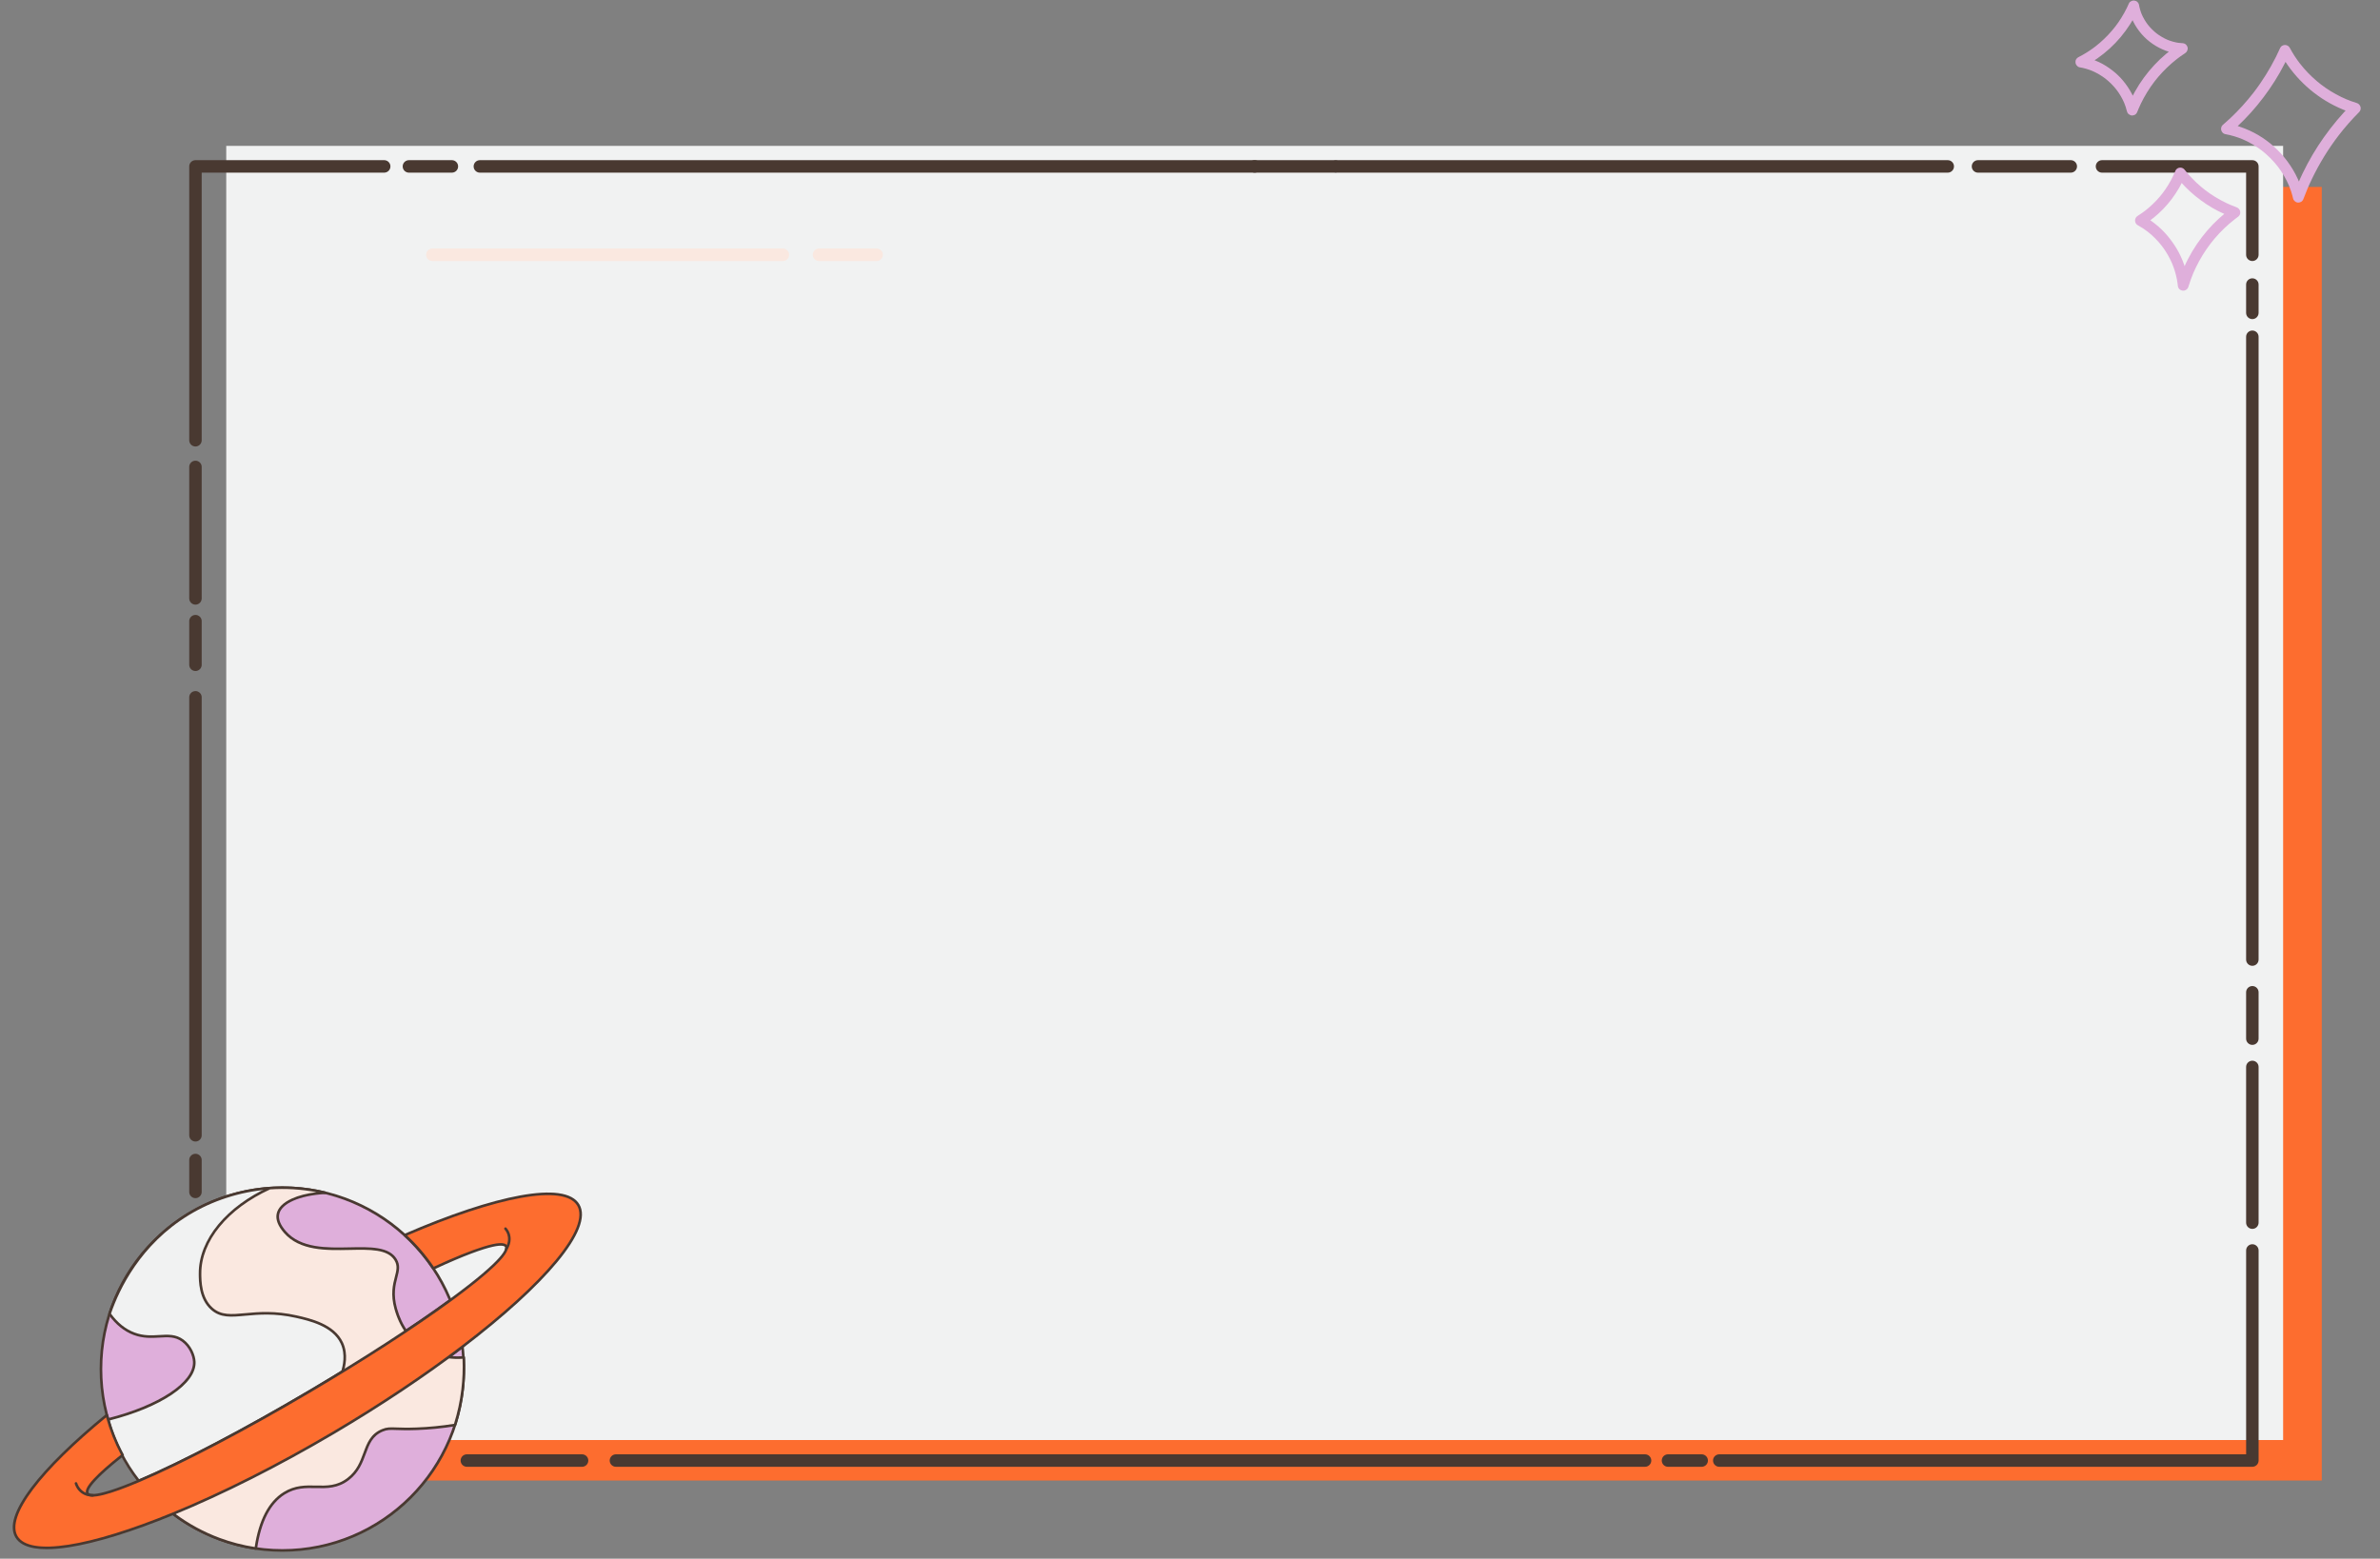 <svg version="1.0" preserveAspectRatio="xMidYMid meet" viewBox="74.907 0 879.295 576" zoomAndPan="magnify" xmlns:xlink="http://www.w3.org/1999/xlink" xmlns="http://www.w3.org/2000/svg" style="max-height: 500px" width="879.295" height="576"><rect x="74.907" y="0" width="879.295" height="576" fill="#808080" stroke="none"/><defs><clipPath id="e78b1c7bc8"><path clip-rule="nonzero" d="M 172 69 L 932.691 69 L 932.691 547.109 L 172 547.109 Z M 172 69"/></clipPath><clipPath id="5718e295ee"><path clip-rule="nonzero" d="M 158 53.852 L 919 53.852 L 919 533 L 158 533 Z M 158 53.852"/></clipPath><clipPath id="c657851c18"><path clip-rule="nonzero" d="M 144.824 59 L 220 59 L 220 165 L 144.824 165 Z M 144.824 59"/></clipPath><clipPath id="2a6803e625"><path clip-rule="nonzero" d="M 144.824 170 L 150 170 L 150 224 L 144.824 224 Z M 144.824 170"/></clipPath><clipPath id="d66225ede2"><path clip-rule="nonzero" d="M 144.824 227 L 150 227 L 150 248 L 144.824 248 Z M 144.824 227"/></clipPath><clipPath id="b4bdebf995"><path clip-rule="nonzero" d="M 144.824 255 L 150 255 L 150 422 L 144.824 422 Z M 144.824 255"/></clipPath><clipPath id="a3b36319ba"><path clip-rule="nonzero" d="M 144.824 426 L 150 426 L 150 443 L 144.824 443 Z M 144.824 426"/></clipPath><clipPath id="9bd222b257"><path clip-rule="nonzero" d="M 144.824 447 L 237 447 L 237 543 L 144.824 543 Z M 144.824 447"/></clipPath><clipPath id="f53fe84f3b"><path clip-rule="nonzero" d="M 841.648 0.141 L 884 0.141 L 884 43 L 841.648 43 Z M 841.648 0.141"/></clipPath><clipPath id="768fbd9a29"><path clip-rule="nonzero" d="M 895 16 L 947.348 16 L 947.348 75 L 895 75 Z M 895 16"/></clipPath><clipPath id="9a8b08f30a"><path clip-rule="nonzero" d="M 863 61 L 903 61 L 903 107.34 L 863 107.34 Z M 863 61"/></clipPath></defs><g clip-path="url(#e78b1c7bc8)"><path fill-rule="nonzero" fill-opacity="1" d="M 172.957 69.078 L 932.879 69.078 L 932.879 547.316 L 172.957 547.316 Z M 172.957 69.078" fill="#fd6d2f"/></g><g clip-path="url(#5718e295ee)"><path fill-rule="nonzero" fill-opacity="1" d="M 158.492 53.914 L 918.41 53.914 L 918.41 532.152 L 158.492 532.152 Z M 158.492 53.914" fill="#f1f2f2"/></g><path fill-rule="nonzero" fill-opacity="1" d="M 289.953 542.039 L 247.387 542.039 C 246.117 542.039 245.082 541.004 245.082 539.73 C 245.082 538.461 246.117 537.426 247.387 537.426 L 289.953 537.426 C 291.227 537.426 292.258 538.461 292.258 539.73 C 292.258 541.004 291.227 542.039 289.953 542.039 Z M 289.953 542.039" fill="#493931"/><path fill-rule="nonzero" fill-opacity="1" d="M 682.676 542.039 L 302.461 542.039 C 301.188 542.039 300.156 541.004 300.156 539.73 C 300.156 538.461 301.188 537.426 302.461 537.426 L 682.676 537.426 C 683.945 537.426 684.98 538.461 684.98 539.73 C 684.98 541.004 683.945 542.039 682.676 542.039 Z M 682.676 542.039" fill="#493931"/><path fill-rule="nonzero" fill-opacity="1" d="M 703.598 542.039 L 691.152 542.039 C 689.879 542.039 688.844 541.004 688.844 539.73 C 688.844 538.461 689.879 537.426 691.152 537.426 L 703.598 537.426 C 704.871 537.426 705.902 538.461 705.902 539.73 C 705.902 541.004 704.871 542.039 703.598 542.039 Z M 703.598 542.039" fill="#493931"/><path fill-rule="nonzero" fill-opacity="1" d="M 907.043 542.039 L 710.094 542.039 C 708.82 542.039 707.789 541.004 707.789 539.73 C 707.789 538.461 708.82 537.426 710.094 537.426 L 904.742 537.426 L 904.742 462.102 C 904.742 460.828 905.773 459.797 907.047 459.797 C 908.32 459.797 909.352 460.828 909.352 462.102 L 909.352 539.73 C 909.344 541.008 908.316 542.039 907.043 542.039 Z M 907.043 542.039" fill="#493931"/><path fill-rule="nonzero" fill-opacity="1" d="M 907.043 454.125 C 905.77 454.125 904.738 453.094 904.738 451.82 L 904.738 394.281 C 904.738 393.008 905.77 391.977 907.043 391.977 C 908.316 391.977 909.348 393.008 909.348 394.281 L 909.348 451.82 C 909.344 453.094 908.316 454.125 907.043 454.125 Z M 907.043 454.125" fill="#493931"/><path fill-rule="nonzero" fill-opacity="1" d="M 907.043 386.129 C 905.77 386.129 904.738 385.094 904.738 383.824 L 904.738 366.688 C 904.738 365.418 905.77 364.383 907.043 364.383 C 908.316 364.383 909.348 365.418 909.348 366.688 L 909.348 383.824 C 909.344 385.094 908.316 386.129 907.043 386.129 Z M 907.043 386.129" fill="#493931"/><path fill-rule="nonzero" fill-opacity="1" d="M 907.043 356.906 C 905.77 356.906 904.738 355.875 904.738 354.602 L 904.738 124.453 C 904.738 123.18 905.77 122.148 907.043 122.148 C 908.316 122.148 909.348 123.18 909.348 124.453 L 909.348 354.602 C 909.344 355.875 908.316 356.906 907.043 356.906 Z M 907.043 356.906" fill="#493931"/><path fill-rule="nonzero" fill-opacity="1" d="M 907.043 117.922 C 905.77 117.922 904.738 116.887 904.738 115.617 L 904.738 105.152 C 904.738 103.879 905.77 102.848 907.043 102.848 C 908.316 102.848 909.348 103.879 909.348 105.152 L 909.348 115.617 C 909.344 116.887 908.316 117.922 907.043 117.922 Z M 907.043 117.922" fill="#493931"/><path fill-rule="nonzero" fill-opacity="1" d="M 907.043 96.457 C 905.77 96.457 904.738 95.422 904.738 94.152 L 904.738 63.801 L 851.5 63.801 C 850.227 63.801 849.191 62.766 849.191 61.492 C 849.191 60.223 850.227 59.188 851.5 59.188 L 907.043 59.188 C 908.316 59.188 909.348 60.223 909.348 61.492 L 909.348 94.152 C 909.344 95.422 908.316 96.457 907.043 96.457 Z M 907.043 96.457" fill="#493931"/><path fill-rule="nonzero" fill-opacity="1" d="M 839.953 63.801 L 805.684 63.801 C 804.41 63.801 803.379 62.766 803.379 61.492 C 803.379 60.223 804.41 59.188 805.684 59.188 L 839.953 59.188 C 841.227 59.188 842.262 60.223 842.262 61.492 C 842.262 62.766 841.227 63.801 839.953 63.801 Z M 839.953 63.801" fill="#493931"/><path fill-rule="nonzero" fill-opacity="1" d="M 794.504 63.801 L 568.684 63.801 C 567.41 63.801 566.379 62.766 566.379 61.492 C 566.379 60.223 567.41 59.188 568.684 59.188 L 794.504 59.188 C 795.777 59.188 796.809 60.223 796.809 61.492 C 796.809 62.766 795.777 63.801 794.504 63.801 Z M 794.504 63.801" fill="#493931"/><path fill-rule="nonzero" fill-opacity="1" d="M 568.051 63.801 L 538.453 63.801 C 537.18 63.801 536.148 62.766 536.148 61.492 C 536.148 60.223 537.18 59.188 538.453 59.188 L 568.051 59.188 C 569.324 59.188 570.359 60.223 570.359 61.492 C 570.359 62.766 569.324 63.801 568.051 63.801 Z M 568.051 63.801" fill="#493931"/><path fill-rule="nonzero" fill-opacity="1" d="M 538.453 63.801 L 252.195 63.801 C 250.926 63.801 249.891 62.766 249.891 61.492 C 249.891 60.223 250.926 59.188 252.195 59.188 L 538.449 59.188 C 539.723 59.188 540.754 60.223 540.754 61.492 C 540.754 62.766 539.727 63.801 538.453 63.801 Z M 538.453 63.801" fill="#493931"/><path fill-rule="nonzero" fill-opacity="1" d="M 241.855 63.801 L 225.984 63.801 C 224.711 63.801 223.68 62.766 223.68 61.492 C 223.68 60.223 224.711 59.188 225.984 59.188 L 241.855 59.188 C 243.129 59.188 244.16 60.223 244.16 61.492 C 244.16 62.766 243.129 63.801 241.855 63.801 Z M 241.855 63.801" fill="#493931"/><g clip-path="url(#c657851c18)"><path fill-rule="nonzero" fill-opacity="1" d="M 147.121 164.996 C 145.848 164.996 144.816 163.961 144.816 162.691 L 144.816 61.492 C 144.816 60.223 145.848 59.188 147.121 59.188 L 216.848 59.188 C 218.121 59.188 219.152 60.223 219.152 61.492 C 219.152 62.766 218.121 63.801 216.848 63.801 L 149.426 63.801 L 149.426 162.691 C 149.426 163.961 148.395 164.996 147.121 164.996 Z M 147.121 164.996" fill="#493931"/></g><g clip-path="url(#2a6803e625)"><path fill-rule="nonzero" fill-opacity="1" d="M 147.121 223.438 C 145.848 223.438 144.816 222.402 144.816 221.129 L 144.816 172.551 C 144.816 171.277 145.848 170.246 147.121 170.246 C 148.395 170.246 149.426 171.277 149.426 172.551 L 149.426 221.129 C 149.426 222.402 148.395 223.438 147.121 223.438 Z M 147.121 223.438" fill="#493931"/></g><g clip-path="url(#d66225ede2)"><path fill-rule="nonzero" fill-opacity="1" d="M 147.121 247.965 C 145.848 247.965 144.816 246.934 144.816 245.66 L 144.816 229.547 C 144.816 228.273 145.848 227.242 147.121 227.242 C 148.395 227.242 149.426 228.273 149.426 229.547 L 149.426 245.66 C 149.426 246.934 148.395 247.965 147.121 247.965 Z M 147.121 247.965" fill="#493931"/></g><g clip-path="url(#b4bdebf995)"><path fill-rule="nonzero" fill-opacity="1" d="M 147.121 421.84 C 145.848 421.84 144.816 420.809 144.816 419.535 L 144.816 257.684 C 144.816 256.414 145.848 255.379 147.121 255.379 C 148.395 255.379 149.426 256.414 149.426 257.684 L 149.426 419.535 C 149.426 420.809 148.395 421.84 147.121 421.84 Z M 147.121 421.84" fill="#493931"/></g><g clip-path="url(#a3b36319ba)"><path fill-rule="nonzero" fill-opacity="1" d="M 147.121 442.762 C 145.848 442.762 144.816 441.73 144.816 440.457 L 144.816 428.676 C 144.816 427.402 145.848 426.367 147.121 426.367 C 148.395 426.367 149.426 427.402 149.426 428.676 L 149.426 440.457 C 149.426 441.73 148.395 442.762 147.121 442.762 Z M 147.121 442.762" fill="#493931"/></g><g clip-path="url(#9bd222b257)"><path fill-rule="nonzero" fill-opacity="1" d="M 234.641 542.039 L 147.121 542.039 C 145.848 542.039 144.816 541.004 144.816 539.73 L 144.816 449.477 C 144.816 448.203 145.848 447.172 147.121 447.172 C 148.395 447.172 149.426 448.203 149.426 449.477 L 149.426 537.43 L 234.641 537.43 C 235.914 537.43 236.945 538.461 236.945 539.734 C 236.945 541.008 235.914 542.039 234.641 542.039 Z M 234.641 542.039" fill="#493931"/></g><path fill-rule="nonzero" fill-opacity="1" d="M 398.773 96.457 L 377.492 96.457 C 376.219 96.457 375.188 95.422 375.188 94.152 C 375.188 92.879 376.219 91.844 377.492 91.844 L 398.773 91.844 C 400.047 91.844 401.082 92.879 401.082 94.152 C 401.082 95.422 400.047 96.457 398.773 96.457 Z M 398.773 96.457" fill="#fae8e0"/><path fill-rule="nonzero" fill-opacity="1" d="M 364.148 96.457 L 234.641 96.457 C 233.371 96.457 232.336 95.422 232.336 94.152 C 232.336 92.879 233.371 91.844 234.641 91.844 L 364.148 91.844 C 365.418 91.844 366.453 92.879 366.453 94.152 C 366.453 95.422 365.418 96.457 364.148 96.457 Z M 364.148 96.457" fill="#fae8e0"/><g clip-path="url(#f53fe84f3b)"><path fill-rule="nonzero" fill-opacity="1" d="M 882.051 19.758 C 882.09 19.73 882.133 19.703 882.176 19.676 C 882.543 19.438 882.82 19.129 882.992 18.719 C 883.16 18.324 883.23 17.84 883.094 17.418 C 882.988 17.09 882.812 16.789 882.578 16.535 C 882.227 16.152 881.668 15.969 881.164 15.949 C 880.617 15.93 880.074 15.883 879.531 15.809 C 879.711 15.832 879.887 15.855 880.062 15.883 C 878.461 15.664 876.898 15.223 875.406 14.598 C 875.566 14.664 875.727 14.73 875.887 14.797 C 874.309 14.129 872.828 13.254 871.473 12.207 C 871.605 12.312 871.742 12.414 871.875 12.52 C 870.523 11.469 869.301 10.25 868.254 8.898 C 868.355 9.031 868.461 9.168 868.566 9.301 C 867.555 7.992 866.707 6.562 866.062 5.039 C 866.133 5.195 866.199 5.355 866.266 5.516 C 865.746 4.273 865.363 2.98 865.137 1.652 C 865.07 1.492 865.004 1.332 864.934 1.172 C 864.832 1.039 864.727 0.902 864.621 0.77 C 864.309 0.457 863.906 0.277 863.473 0.219 C 863.109 0.168 862.777 0.211 862.438 0.355 C 862.078 0.508 861.645 0.797 861.48 1.172 C 860.414 3.633 859.105 5.988 857.586 8.195 C 857.152 8.824 856.703 9.438 856.238 10.039 C 856.344 9.902 856.449 9.77 856.551 9.633 C 854.812 11.883 852.855 13.961 850.703 15.82 C 850.098 16.344 849.48 16.852 848.844 17.34 C 848.98 17.238 849.113 17.133 849.25 17.027 C 847.648 18.262 845.961 19.383 844.199 20.371 C 843.691 20.656 843.18 20.93 842.664 21.191 C 842.527 21.297 842.395 21.402 842.258 21.504 C 842.152 21.641 842.051 21.773 841.945 21.91 C 841.719 22.297 841.648 22.746 841.707 23.184 C 841.758 23.543 841.879 23.844 842.102 24.133 C 842.348 24.445 842.734 24.781 843.141 24.848 C 844.852 25.133 846.523 25.625 848.121 26.297 C 847.961 26.23 847.805 26.16 847.645 26.094 C 849.547 26.898 851.332 27.953 852.969 29.215 C 852.832 29.113 852.699 29.008 852.562 28.902 C 854.227 30.191 855.723 31.688 857.012 33.352 C 856.906 33.219 856.805 33.082 856.699 32.949 C 857.949 34.566 858.992 36.34 859.793 38.223 C 859.723 38.062 859.656 37.906 859.59 37.746 C 860.062 38.867 860.445 40.023 860.73 41.207 C 860.797 41.367 860.863 41.523 860.93 41.684 C 861.059 41.918 861.227 42.105 861.445 42.246 C 861.781 42.508 862.219 42.695 862.656 42.676 C 863.012 42.66 863.352 42.57 863.668 42.402 C 864.145 42.148 864.398 41.684 864.586 41.207 C 864.75 40.789 864.918 40.371 865.094 39.957 C 865.027 40.113 864.961 40.273 864.891 40.434 C 866.137 37.496 867.68 34.684 869.484 32.055 C 869.992 31.312 870.523 30.586 871.074 29.871 C 870.969 30.008 870.863 30.141 870.762 30.277 C 872.711 27.75 874.91 25.418 877.32 23.324 C 877.996 22.734 878.695 22.164 879.406 21.613 C 879.27 21.719 879.137 21.82 879 21.926 C 879.988 21.164 881.004 20.441 882.051 19.758 C 882.484 19.473 882.828 19.07 882.969 18.562 C 883.102 18.082 883.039 17.445 882.766 17.02 C 882.492 16.594 882.082 16.219 881.57 16.102 C 881.062 15.984 880.484 16.008 880.031 16.305 C 876.656 18.508 873.531 21.121 870.785 24.078 C 868.059 27.016 865.656 30.285 863.703 33.785 C 862.559 35.832 861.578 37.961 860.73 40.145 C 862.016 40.145 863.301 40.145 864.586 40.145 C 863.664 36.316 861.766 32.801 859.25 29.789 C 858.102 28.414 856.805 27.172 855.391 26.074 C 853.84 24.871 852.203 23.805 850.418 22.977 C 848.438 22.055 846.363 21.352 844.203 20.992 C 844.363 22.207 844.523 23.426 844.684 24.645 C 848.203 22.859 851.469 20.555 854.383 17.891 C 857.281 15.242 859.828 12.18 861.93 8.863 C 863.078 7.055 864.082 5.156 864.934 3.191 C 863.719 3.031 862.5 2.875 861.281 2.715 C 861.902 6.363 863.68 9.738 866.078 12.531 C 868.492 15.336 871.641 17.465 875.102 18.754 C 877.035 19.477 879.102 19.871 881.164 19.949 C 880.828 18.707 880.492 17.465 880.156 16.223 C 880.113 16.25 880.074 16.277 880.031 16.305 C 879.598 16.586 879.254 16.988 879.113 17.5 C 878.98 17.977 879.039 18.613 879.312 19.039 C 879.59 19.469 880 19.844 880.508 19.957 C 881.02 20.074 881.598 20.051 882.051 19.758 Z M 882.051 19.758" fill="#dfafdb"/></g><g clip-path="url(#768fbd9a29)"><path fill-rule="nonzero" fill-opacity="1" d="M 925.219 69.664 C 923.645 64.887 921.039 60.516 917.66 56.797 C 914.41 53.215 910.398 50.238 905.992 48.238 C 903.438 47.082 900.781 46.191 898.02 45.695 C 898.312 46.809 898.605 47.922 898.902 49.039 C 902.527 45.934 905.875 42.512 908.902 38.824 C 912 35.051 914.797 31.035 917.211 26.789 C 918.531 24.465 919.738 22.074 920.828 19.633 C 919.676 19.633 918.527 19.633 917.375 19.633 C 919.578 23.738 922.453 27.52 925.793 30.77 C 929.121 34.012 932.953 36.789 937.094 38.902 C 939.484 40.121 941.988 41.145 944.555 41.926 C 944.258 40.812 943.965 39.699 943.672 38.586 C 939.945 42.324 936.551 46.391 933.496 50.695 C 930.523 54.887 927.902 59.328 925.668 63.957 C 924.352 66.688 923.164 69.488 922.105 72.332 C 923.391 72.332 924.676 72.332 925.961 72.332 C 925.754 71.43 925.504 70.543 925.219 69.664 C 925.059 69.172 924.754 68.734 924.301 68.469 C 923.871 68.219 923.238 68.113 922.758 68.266 C 921.766 68.59 921.016 69.664 921.363 70.727 C 921.648 71.605 921.898 72.496 922.105 73.395 C 922.297 74.215 923.188 74.898 924.035 74.863 C 924.391 74.848 924.73 74.754 925.043 74.59 C 925.516 74.34 925.785 73.871 925.961 73.395 C 926.426 72.152 926.91 70.922 927.426 69.703 C 927.355 69.863 927.289 70.023 927.223 70.18 C 928.426 67.332 929.77 64.543 931.254 61.828 C 932.738 59.117 934.355 56.477 936.105 53.926 C 937.098 52.48 938.129 51.059 939.199 49.672 C 939.098 49.805 938.992 49.941 938.887 50.078 C 941.242 47.031 943.785 44.137 946.5 41.414 C 947.582 40.324 947.047 38.508 945.617 38.07 C 944.207 37.641 942.824 37.137 941.465 36.562 C 941.625 36.633 941.785 36.699 941.945 36.766 C 939.219 35.609 936.613 34.184 934.172 32.508 C 933.473 32.031 932.789 31.531 932.117 31.012 C 932.254 31.117 932.387 31.223 932.523 31.324 C 930.16 29.496 927.973 27.441 926.016 25.184 C 925.461 24.543 924.926 23.887 924.406 23.215 C 924.512 23.352 924.617 23.484 924.719 23.621 C 923.262 21.727 921.957 19.719 920.828 17.613 C 920.5 17 919.785 16.621 919.102 16.621 C 918.457 16.621 917.652 16.988 917.375 17.613 C 915.289 22.289 912.766 26.77 909.852 30.98 C 909.031 32.168 908.176 33.332 907.297 34.477 C 907.398 34.34 907.504 34.207 907.609 34.07 C 904.941 37.52 902.004 40.762 898.824 43.746 C 897.926 44.59 897.008 45.41 896.074 46.211 C 895.543 46.664 895.383 47.508 895.559 48.156 C 895.73 48.781 896.289 49.434 896.957 49.551 C 899.27 49.969 901.527 50.648 903.691 51.559 C 903.531 51.492 903.371 51.426 903.211 51.359 C 905.887 52.492 908.402 53.977 910.703 55.75 C 910.566 55.645 910.434 55.539 910.297 55.438 C 912.66 57.266 914.785 59.387 916.613 61.75 C 916.512 61.613 916.406 61.48 916.301 61.344 C 918.055 63.625 919.527 66.113 920.648 68.762 C 920.582 68.605 920.516 68.445 920.449 68.285 C 920.785 69.086 921.09 69.902 921.363 70.727 C 921.523 71.223 921.824 71.656 922.281 71.922 C 922.711 72.172 923.344 72.281 923.824 72.125 C 924.812 71.805 925.57 70.73 925.219 69.664 Z M 925.219 69.664" fill="#dfafdb"/></g><g clip-path="url(#9a8b08f30a)"><path fill-rule="nonzero" fill-opacity="1" d="M 884.238 103.457 C 884.562 102.555 884.91 101.664 885.281 100.781 C 885.211 100.941 885.145 101.098 885.078 101.258 C 886.438 98.039 888.125 94.961 890.102 92.082 C 890.656 91.273 891.23 90.48 891.828 89.707 C 891.727 89.84 891.621 89.977 891.516 90.109 C 893.605 87.406 895.957 84.906 898.535 82.668 C 899.266 82.031 900.016 81.422 900.781 80.828 C 900.645 80.934 900.512 81.035 900.375 81.141 C 900.781 80.828 901.191 80.52 901.605 80.223 C 901.883 80.02 902.148 79.805 902.324 79.504 C 902.551 79.113 902.621 78.668 902.559 78.227 C 902.512 77.867 902.387 77.57 902.168 77.281 C 901.887 76.922 901.562 76.723 901.129 76.566 C 900.363 76.293 899.609 75.996 898.859 75.684 C 899.02 75.75 899.18 75.816 899.34 75.883 C 896.559 74.711 893.898 73.254 891.406 71.547 C 890.699 71.066 890.008 70.559 889.332 70.039 C 889.465 70.141 889.602 70.246 889.734 70.352 C 887.445 68.582 885.324 66.594 883.414 64.418 C 882.871 63.801 882.348 63.164 881.84 62.52 C 881.59 62.27 881.297 62.098 880.957 62.004 C 880.605 61.91 880.25 61.91 879.895 62.004 C 879.555 62.098 879.262 62.27 879.012 62.52 C 878.766 62.766 878.594 63.062 878.5 63.402 C 878.426 63.586 878.348 63.766 878.273 63.949 C 878.34 63.789 878.406 63.633 878.473 63.473 C 877.504 65.762 876.305 67.949 874.895 70 C 874.496 70.582 874.082 71.148 873.652 71.707 C 873.754 71.57 873.859 71.438 873.965 71.301 C 872.453 73.25 870.758 75.051 868.895 76.664 C 868.363 77.125 867.82 77.57 867.262 78.004 C 867.398 77.898 867.531 77.793 867.668 77.691 C 866.707 78.43 865.715 79.121 864.688 79.762 C 864.086 80.137 863.699 80.766 863.699 81.488 C 863.699 82.176 864.074 82.879 864.688 83.215 C 866.039 83.953 867.328 84.801 868.547 85.738 C 868.41 85.637 868.273 85.531 868.141 85.426 C 870.23 87.043 872.102 88.93 873.719 91.02 C 873.613 90.883 873.508 90.75 873.406 90.613 C 874.703 92.293 875.832 94.102 876.77 96.008 C 877.035 96.547 877.285 97.098 877.52 97.652 C 877.453 97.492 877.387 97.332 877.32 97.172 C 878.129 99.098 878.75 101.102 879.152 103.152 C 879.266 103.734 879.363 104.32 879.441 104.906 C 879.418 104.73 879.395 104.551 879.371 104.375 C 879.418 104.727 879.457 105.078 879.492 105.43 C 879.543 105.945 879.676 106.473 880.078 106.844 C 880.406 107.145 880.777 107.332 881.227 107.395 C 882.215 107.527 883.133 106.922 883.418 105.961 C 883.672 105.117 883.945 104.285 884.238 103.457 C 884.406 102.988 884.281 102.332 884.039 101.914 C 883.797 101.5 883.32 101.105 882.844 100.996 C 882.332 100.879 881.758 100.902 881.301 101.195 C 880.848 101.492 880.566 101.879 880.383 102.391 C 880.09 103.219 879.816 104.055 879.562 104.898 C 880.871 105.074 882.184 105.25 883.492 105.43 C 883.285 103.324 882.906 101.242 882.297 99.219 C 881.691 97.203 880.883 95.238 879.914 93.375 C 878.938 91.5 877.766 89.758 876.469 88.094 C 875.27 86.551 873.926 85.121 872.461 83.828 C 870.695 82.277 868.77 80.891 866.707 79.762 C 866.707 80.91 866.707 82.062 866.707 83.215 C 869.422 81.52 871.945 79.48 874.164 77.176 C 876.379 74.871 878.336 72.277 879.934 69.508 C 880.867 67.887 881.656 66.195 882.355 64.465 C 881.242 64.758 880.129 65.051 879.016 65.348 C 881.047 67.945 883.371 70.312 885.93 72.402 C 888.594 74.578 891.461 76.492 894.531 78.047 C 896.324 78.953 898.176 79.746 900.066 80.422 C 899.906 79.203 899.746 77.984 899.586 76.766 C 896.176 79.242 893.047 82.078 890.309 85.285 C 887.582 88.48 885.199 91.969 883.277 95.703 C 882.168 97.863 881.199 100.105 880.383 102.391 C 880.215 102.859 880.34 103.516 880.586 103.934 C 880.828 104.348 881.305 104.742 881.781 104.852 C 882.293 104.969 882.867 104.945 883.32 104.652 C 883.777 104.355 884.055 103.969 884.238 103.457 Z M 884.238 103.457" fill="#dfafdb"/></g><path fill-rule="nonzero" fill-opacity="1" d="M 246.258 505.918 C 246.258 507.012 246.23 508.109 246.18 509.207 C 246.125 510.301 246.043 511.395 245.938 512.488 C 245.828 513.578 245.695 514.668 245.535 515.75 C 245.371 516.836 245.184 517.918 244.973 518.992 C 244.758 520.07 244.516 521.141 244.25 522.203 C 243.984 523.266 243.691 524.324 243.371 525.375 C 243.055 526.422 242.711 527.465 242.34 528.496 C 241.973 529.531 241.578 530.555 241.156 531.566 C 240.738 532.582 240.293 533.582 239.824 534.574 C 239.355 535.566 238.863 536.547 238.344 537.512 C 237.828 538.48 237.285 539.434 236.723 540.375 C 236.16 541.316 235.57 542.242 234.961 543.156 C 234.352 544.066 233.723 544.965 233.07 545.844 C 232.414 546.727 231.742 547.59 231.043 548.438 C 230.348 549.285 229.633 550.117 228.895 550.93 C 228.16 551.742 227.402 552.535 226.629 553.312 C 225.852 554.086 225.059 554.844 224.246 555.582 C 223.434 556.316 222.602 557.035 221.754 557.73 C 220.906 558.426 220.039 559.102 219.16 559.754 C 218.277 560.406 217.383 561.039 216.469 561.648 C 215.559 562.258 214.633 562.844 213.691 563.406 C 212.75 563.973 211.797 564.512 210.828 565.027 C 209.859 565.547 208.883 566.039 207.891 566.508 C 206.898 566.977 205.895 567.422 204.883 567.84 C 203.867 568.262 202.844 568.656 201.812 569.027 C 200.781 569.395 199.738 569.738 198.688 570.059 C 197.641 570.375 196.582 570.668 195.52 570.934 C 194.453 571.203 193.383 571.441 192.309 571.656 C 191.23 571.871 190.152 572.059 189.066 572.219 C 187.98 572.379 186.895 572.512 185.801 572.621 C 184.711 572.727 183.617 572.809 182.52 572.863 C 181.426 572.918 180.328 572.945 179.23 572.945 C 178.137 572.945 177.039 572.918 175.941 572.863 C 174.848 572.809 173.754 572.727 172.66 572.621 C 171.57 572.512 170.48 572.379 169.398 572.219 C 168.312 572.059 167.23 571.871 166.156 571.656 C 165.078 571.441 164.008 571.203 162.945 570.934 C 161.883 570.668 160.824 570.375 159.773 570.059 C 158.727 569.738 157.684 569.395 156.652 569.027 C 155.617 568.656 154.594 568.262 153.582 567.84 C 152.566 567.422 151.566 566.977 150.574 566.508 C 149.582 566.039 148.602 565.547 147.637 565.027 C 146.668 564.512 145.715 563.973 144.773 563.406 C 143.832 562.844 142.906 562.258 141.992 561.648 C 141.082 561.039 140.184 560.406 139.305 559.754 C 138.422 559.102 137.559 558.426 136.711 557.73 C 135.863 557.035 135.031 556.316 134.219 555.582 C 133.406 554.844 132.613 554.086 131.836 553.312 C 131.062 552.535 130.305 551.742 129.566 550.93 C 128.832 550.117 128.113 549.285 127.418 548.438 C 126.723 547.59 126.047 546.727 125.395 545.844 C 124.742 544.965 124.109 544.066 123.5 543.156 C 122.891 542.242 122.305 541.316 121.742 540.375 C 121.176 539.434 120.637 538.48 120.121 537.512 C 119.602 536.547 119.109 535.566 118.641 534.574 C 118.172 533.582 117.727 532.582 117.309 531.566 C 116.887 530.555 116.492 529.531 116.121 528.496 C 115.754 527.465 115.41 526.422 115.09 525.375 C 114.773 524.324 114.48 523.266 114.215 522.203 C 113.945 521.141 113.707 520.07 113.492 518.992 C 113.277 517.918 113.09 516.836 112.93 515.75 C 112.77 514.668 112.637 513.578 112.527 512.488 C 112.418 511.395 112.34 510.301 112.285 509.207 C 112.23 508.109 112.203 507.012 112.203 505.918 C 112.203 504.82 112.23 503.723 112.285 502.629 C 112.34 501.531 112.418 500.438 112.527 499.348 C 112.637 498.254 112.77 497.168 112.93 496.082 C 113.09 494.996 113.277 493.918 113.492 492.84 C 113.707 491.766 113.945 490.695 114.215 489.629 C 114.48 488.566 114.773 487.508 115.09 486.461 C 115.41 485.41 115.754 484.367 116.121 483.336 C 116.492 482.305 116.887 481.281 117.309 480.266 C 117.727 479.254 118.172 478.25 118.641 477.258 C 119.109 476.266 119.602 475.289 120.121 474.32 C 120.637 473.352 121.176 472.398 121.742 471.457 C 122.305 470.516 122.891 469.59 123.5 468.68 C 124.109 467.766 124.742 466.871 125.395 465.988 C 126.047 465.109 126.723 464.242 127.418 463.395 C 128.113 462.547 128.832 461.715 129.566 460.902 C 130.305 460.09 131.062 459.297 131.836 458.52 C 132.613 457.746 133.406 456.988 134.219 456.254 C 135.031 455.516 135.863 454.801 136.711 454.105 C 137.559 453.406 138.422 452.734 139.305 452.078 C 140.184 451.426 141.082 450.797 141.992 450.184 C 142.906 449.574 143.832 448.988 144.773 448.426 C 145.715 447.863 146.668 447.32 147.637 446.805 C 148.602 446.285 149.582 445.793 150.574 445.324 C 151.566 444.855 152.566 444.41 153.582 443.992 C 154.594 443.57 155.617 443.176 156.652 442.809 C 157.684 442.438 158.727 442.094 159.773 441.777 C 160.824 441.457 161.883 441.164 162.945 440.898 C 164.008 440.633 165.078 440.391 166.156 440.176 C 167.23 439.965 168.312 439.777 169.398 439.613 C 170.48 439.453 171.57 439.32 172.66 439.211 C 173.754 439.105 174.848 439.023 175.941 438.969 C 177.039 438.918 178.137 438.891 179.23 438.891 C 180.328 438.891 181.426 438.918 182.52 438.969 C 183.617 439.023 184.711 439.105 185.801 439.211 C 186.895 439.32 187.98 439.453 189.066 439.613 C 190.152 439.777 191.23 439.965 192.309 440.176 C 193.383 440.391 194.453 440.633 195.52 440.898 C 196.582 441.164 197.641 441.457 198.688 441.777 C 199.738 442.094 200.781 442.438 201.812 442.809 C 202.844 443.176 203.867 443.57 204.883 443.992 C 205.895 444.41 206.898 444.855 207.891 445.324 C 208.883 445.793 209.859 446.285 210.828 446.805 C 211.797 447.32 212.75 447.863 213.691 448.426 C 214.633 448.988 215.559 449.574 216.469 450.184 C 217.383 450.797 218.277 451.426 219.16 452.078 C 220.039 452.734 220.906 453.406 221.754 454.105 C 222.602 454.801 223.434 455.516 224.246 456.254 C 225.059 456.988 225.852 457.746 226.629 458.52 C 227.402 459.297 228.16 460.09 228.895 460.902 C 229.633 461.715 230.348 462.547 231.043 463.395 C 231.742 464.242 232.414 465.109 233.07 465.988 C 233.723 466.871 234.352 467.766 234.961 468.68 C 235.57 469.59 236.16 470.516 236.723 471.457 C 237.285 472.398 237.828 473.352 238.344 474.32 C 238.863 475.289 239.355 476.266 239.824 477.258 C 240.293 478.25 240.738 479.254 241.156 480.266 C 241.578 481.281 241.973 482.305 242.34 483.336 C 242.711 484.367 243.055 485.41 243.371 486.461 C 243.691 487.508 243.984 488.566 244.25 489.629 C 244.516 490.695 244.758 491.766 244.973 492.84 C 245.184 493.918 245.371 494.996 245.535 496.082 C 245.695 497.168 245.828 498.254 245.938 499.348 C 246.043 500.438 246.125 501.531 246.18 502.629 C 246.23 503.723 246.258 504.82 246.258 505.918 Z M 246.258 505.918" fill="#dfafdb"/><path fill-rule="nonzero" fill-opacity="1" d="M 179.23 573.43 C 170.117 573.43 161.277 571.645 152.953 568.121 C 144.914 564.723 137.695 559.855 131.496 553.652 C 125.297 547.453 120.426 540.234 117.027 532.195 C 113.508 523.871 111.723 515.031 111.723 505.918 C 111.723 496.805 113.508 487.961 117.027 479.641 C 120.426 471.602 125.293 464.379 131.496 458.18 C 137.695 451.98 144.914 447.113 152.953 443.711 C 161.277 440.191 170.117 438.406 179.23 438.406 C 188.344 438.406 197.188 440.191 205.512 443.711 C 213.551 447.113 220.77 451.98 226.969 458.18 C 233.168 464.379 238.035 471.602 241.438 479.641 C 244.957 487.961 246.742 496.805 246.742 505.918 C 246.742 515.031 244.957 523.871 241.438 532.195 C 238.035 540.234 233.168 547.453 226.969 553.652 C 220.77 559.855 213.551 564.723 205.512 568.121 C 197.188 571.641 188.344 573.43 179.23 573.43 Z M 179.23 439.375 C 142.539 439.375 112.688 469.227 112.688 505.918 C 112.688 542.609 142.539 572.461 179.23 572.461 C 215.922 572.461 245.777 542.609 245.777 505.918 C 245.777 469.227 215.922 439.375 179.23 439.375 Z M 179.23 439.375" fill="#493931"/><path fill-rule="nonzero" fill-opacity="1" d="M 174.578 439.055 C 168.039 439.531 156.473 441.297 144.492 448.586 C 124.602 460.684 117.367 479.605 115.371 485.512 C 117.441 488.41 120.363 491.352 124.457 492.875 C 131.82 495.617 137.414 491.711 142.426 495.422 C 145.09 497.395 146.57 500.766 146.684 503.227 C 147.035 511.012 134.156 519.707 114.836 524.57 C 116.324 530.07 119.414 538.645 126.172 547.25 C 130.531 552.797 135.133 556.727 138.828 559.398 C 146.289 558.43 182.766 552.953 198.969 523.777 C 200.074 521.789 212.918 498.09 203.688 486.637 C 194.805 475.609 173.426 485.781 165.938 475.676 C 162.582 471.141 161.359 461.637 174.578 439.055 Z M 174.578 439.055" fill="#f1f2f2"/><path fill-rule="nonzero" fill-opacity="1" d="M 138.828 559.883 C 138.73 559.883 138.629 559.852 138.547 559.789 C 133.727 556.309 129.438 552.188 125.789 547.547 C 120.484 540.789 116.641 533.102 114.367 524.695 C 114.336 524.57 114.352 524.438 114.418 524.324 C 114.484 524.211 114.594 524.133 114.719 524.098 C 133.594 519.348 146.539 510.773 146.199 503.25 C 146.098 501.039 144.785 497.77 142.137 495.809 C 139.629 493.949 136.945 494.109 133.84 494.297 C 131.035 494.465 127.852 494.656 124.289 493.328 C 120.742 492.008 117.609 489.473 114.977 485.793 C 114.887 485.664 114.859 485.504 114.91 485.355 C 116.828 479.68 119.488 474.215 122.816 469.105 C 128.465 460.422 135.676 453.379 144.238 448.172 C 153.27 442.676 163.75 439.355 174.543 438.57 C 174.723 438.555 174.895 438.645 174.992 438.797 C 175.086 438.949 175.09 439.141 174.996 439.297 C 164.629 457.012 161.711 469.152 166.328 475.387 C 169.848 480.141 176.633 480.227 183.82 480.32 C 191.473 480.422 199.387 480.523 204.066 486.332 C 206.246 489.043 207.398 492.625 207.484 496.984 C 207.555 500.473 206.941 504.48 205.668 508.891 C 203.484 516.461 200.059 522.816 199.395 524.012 C 195.633 530.785 190.48 536.801 184.086 541.895 C 178.828 546.082 172.676 549.688 165.809 552.609 C 155.262 557.098 145.352 559.039 138.891 559.879 C 138.871 559.883 138.852 559.883 138.828 559.883 Z M 115.434 524.918 C 117.688 533.012 121.426 540.422 126.551 546.949 C 130.102 551.469 134.277 555.488 138.957 558.895 C 152.082 557.164 183.703 550.27 198.547 523.543 C 199.203 522.363 202.582 516.094 204.738 508.621 C 207.547 498.895 207.066 491.602 203.312 486.938 C 198.918 481.484 191.234 481.387 183.805 481.289 C 176.375 481.191 169.355 481.102 165.551 475.965 C 163.422 473.094 162.754 469.086 163.562 464.055 C 164.59 457.691 167.996 449.469 173.695 439.609 C 163.379 440.504 153.387 443.738 144.742 449 C 126.809 459.91 118.996 476.406 115.91 485.43 C 118.395 488.844 121.328 491.195 124.629 492.422 C 128 493.68 130.938 493.504 133.781 493.332 C 136.941 493.145 139.922 492.965 142.715 495.031 C 145.617 497.18 147.055 500.773 147.168 503.207 C 147.348 507.211 144.32 511.426 138.406 515.398 C 132.68 519.242 124.742 522.531 115.434 524.918 Z M 115.434 524.918" fill="#493931"/><path fill-rule="nonzero" fill-opacity="1" d="M 245.758 497.676 C 232.156 508.043 216.008 518.902 198.238 529.398 C 177.109 541.879 156.633 552.102 138.828 559.398 C 134.168 555.875 129.984 551.758 126.391 547.156 C 141.641 540.668 164.434 528.832 189.25 514.176 C 209.918 501.969 228.199 490.043 241.266 480.492 C 243.488 485.902 245.02 491.664 245.758 497.676 Z M 245.758 497.676" fill="#fd6d2f"/><path fill-rule="nonzero" fill-opacity="1" d="M 138.828 559.883 C 138.727 559.883 138.621 559.852 138.535 559.785 C 133.848 556.238 129.633 552.09 126.008 547.453 C 125.918 547.336 125.883 547.18 125.922 547.035 C 125.961 546.887 126.062 546.77 126.199 546.711 C 142.109 539.945 165 527.934 189.004 513.758 C 208.938 501.984 227.398 490.031 240.984 480.102 C 241.102 480.012 241.258 479.984 241.398 480.023 C 241.543 480.066 241.66 480.168 241.719 480.309 C 243.988 485.84 245.508 491.664 246.238 497.617 C 246.258 497.789 246.188 497.957 246.051 498.062 C 232.09 508.703 215.645 519.684 198.488 529.816 C 178.031 541.898 157.465 552.281 139.012 559.848 C 138.953 559.871 138.891 559.883 138.828 559.883 Z M 127.16 547.352 C 130.586 551.648 134.531 555.516 138.898 558.848 C 157.246 551.309 177.672 540.984 197.992 528.98 C 215.027 518.922 231.359 508.027 245.242 497.461 C 244.535 491.891 243.129 486.441 241.051 481.246 C 227.492 491.125 209.215 502.945 189.496 514.59 C 165.75 528.617 143.082 540.527 127.16 547.352 Z M 127.16 547.352" fill="#493931"/><path fill-rule="nonzero" fill-opacity="1" d="M 243.008 526.582 C 239.75 527.113 234.836 527.77 228.805 527.988 C 220.203 528.297 219.051 527.367 216.168 528.566 C 208.465 531.773 211.055 540.781 203.535 546.559 C 195.781 552.516 188.324 546.559 179.891 551.836 C 175.84 554.371 171.223 559.715 169.41 572.227 C 165.594 571.664 160.992 570.652 155.973 568.797 C 148.516 566.039 142.801 562.402 138.828 559.398 C 144.047 556.324 196.461 525.133 201.457 506.828 C 201.957 505.008 203.16 500.594 201.203 496.328 C 198.199 489.781 189.672 487.738 184.422 486.559 C 167.742 482.797 159.539 489.266 153.195 483.656 C 148.828 479.793 148.816 473.277 148.812 470.574 C 148.789 458.117 159.129 446.113 174.578 439.051 C 177.188 438.871 180.125 438.816 183.336 439.012 C 187.801 439.285 191.738 439.973 195.023 440.762 C 185.242 441.332 178.438 444.402 177.582 448.656 C 177 451.562 179.34 454.324 180.168 455.277 C 190.816 467.5 215.281 456.125 221.043 465.477 C 223.898 470.113 218.312 473.617 221.117 483.668 C 221.738 485.898 224.09 493.844 231.926 498.508 C 237.895 502.062 243.879 501.828 246.258 501.602 C 246.422 505.012 246.371 509.047 245.828 513.539 C 245.219 518.629 244.137 523.023 243.008 526.582 Z M 243.008 526.582" fill="#fae8e0"/><path fill-rule="nonzero" fill-opacity="1" d="M 169.41 572.711 C 169.387 572.711 169.363 572.707 169.34 572.703 C 164.723 572.027 160.168 570.863 155.805 569.25 C 149.633 566.969 143.824 563.781 138.539 559.785 C 138.41 559.688 138.34 559.531 138.348 559.371 C 138.355 559.211 138.445 559.062 138.586 558.98 C 144.457 555.523 196.086 524.672 200.992 506.699 C 201.488 504.887 202.648 500.637 200.762 496.527 C 197.801 490.07 189.031 488.09 184.316 487.027 C 176.379 485.238 170.387 485.789 165.566 486.227 C 160.203 486.719 156.332 487.074 152.879 484.02 C 148.348 480.012 148.336 473.402 148.332 470.578 C 148.32 464.426 150.805 458.168 155.523 452.48 C 160.113 446.949 166.633 442.152 174.379 438.613 C 174.434 438.59 174.488 438.574 174.547 438.57 C 177.473 438.367 180.438 438.352 183.363 438.531 C 187.316 438.77 191.281 439.363 195.137 440.293 C 195.371 440.348 195.527 440.566 195.508 440.809 C 195.488 441.047 195.293 441.234 195.055 441.246 C 185.531 441.797 178.863 444.746 178.059 448.75 C 177.695 450.566 178.527 452.656 180.535 454.961 C 186.074 461.316 195.645 461.113 204.09 460.938 C 207.875 460.855 211.457 460.781 214.461 461.277 C 217.926 461.848 220.148 463.102 221.453 465.223 C 222.887 467.551 222.344 469.656 221.715 472.09 C 221.004 474.848 220.117 478.277 221.586 483.535 C 223.391 490.008 227.051 495.043 232.172 498.09 C 237.668 501.363 243.328 501.395 246.215 501.121 C 246.348 501.109 246.477 501.152 246.578 501.238 C 246.676 501.324 246.738 501.449 246.742 501.578 C 246.934 505.582 246.789 509.625 246.312 513.598 C 245.777 518.039 244.824 522.457 243.473 526.727 C 243.418 526.898 243.27 527.027 243.09 527.059 C 238.41 527.82 233.613 528.297 228.824 528.473 C 225.309 528.598 223.035 528.52 221.371 528.461 C 218.965 528.375 217.969 528.34 216.355 529.012 C 212.516 530.613 211.379 533.688 210.059 537.25 C 208.871 540.465 207.523 544.105 203.832 546.941 C 199.707 550.109 195.598 550.016 191.625 549.926 C 187.934 549.844 184.121 549.758 180.148 552.246 C 174.781 555.605 171.332 562.352 169.891 572.293 C 169.875 572.422 169.805 572.535 169.703 572.613 C 169.617 572.676 169.516 572.711 169.41 572.711 Z M 139.699 559.445 C 144.754 563.184 150.281 566.176 156.141 568.344 C 160.289 569.879 164.613 571 169.004 571.676 C 170.527 561.699 174.102 554.887 179.633 551.426 C 183.852 548.785 187.812 548.875 191.645 548.961 C 195.629 549.051 199.387 549.137 203.242 546.176 C 206.711 543.512 207.953 540.16 209.152 536.918 C 210.488 533.301 211.754 529.883 215.984 528.121 C 217.793 527.367 219 527.41 221.406 527.496 C 223.051 527.555 225.305 527.633 228.789 527.508 C 233.434 527.34 238.094 526.883 242.637 526.152 C 243.922 522.027 244.836 517.77 245.352 513.484 C 245.801 509.73 245.953 505.914 245.797 502.129 C 242.672 502.355 237.102 502.152 231.676 498.926 C 226.336 495.746 222.523 490.516 220.652 483.797 C 219.113 478.289 220.035 474.719 220.777 471.852 C 221.398 469.445 221.848 467.711 220.629 465.73 C 218.09 461.609 211.613 461.746 204.109 461.906 C 195.453 462.086 185.641 462.297 179.805 455.598 C 177.59 453.055 176.684 450.688 177.109 448.562 C 177.559 446.316 179.512 444.355 182.758 442.891 C 185.195 441.785 188.281 440.996 191.812 440.566 C 189 440.027 186.148 439.672 183.305 439.496 C 180.449 439.324 177.555 439.336 174.699 439.531 C 159.008 446.727 149.277 458.617 149.297 470.574 C 149.301 473.27 149.312 479.574 153.516 483.293 C 156.656 486.07 160.355 485.734 165.477 485.266 C 170.363 484.816 176.441 484.262 184.531 486.086 C 189.406 487.184 198.477 489.23 201.641 496.125 C 203.672 500.551 202.445 505.039 201.926 506.957 C 199.801 514.73 189.234 525.586 170.512 539.219 C 157.129 548.961 143.574 557.148 139.699 559.445 Z M 243.008 526.582 L 243.012 526.582 Z M 243.008 526.582" fill="#493931"/><path fill-rule="nonzero" fill-opacity="1" d="M 288.555 445.293 C 283.543 436.805 258.062 441.863 224.438 456.426 C 228.43 460.078 231.98 464.203 234.996 468.719 C 250.344 461.605 260.543 458.312 261.867 460.551 C 263.207 462.82 255.199 470.309 241.27 480.488 C 228.199 490.043 209.918 501.969 189.25 514.176 C 164.438 528.828 141.645 540.668 126.391 547.152 C 115.395 551.832 108.32 553.723 107.23 551.883 C 106.16 550.07 111.07 544.914 120.211 537.711 C 117.711 533.082 115.742 528.125 114.383 522.922 C 89.945 542.914 76.406 560.141 80.984 567.891 C 85.68 575.844 108.34 571.902 138.828 559.398 C 156.633 552.102 177.113 541.879 198.242 529.398 C 216.012 518.902 232.156 508.043 245.758 497.676 C 276.027 474.605 293.688 453.984 288.555 445.293 Z M 288.555 445.293" fill="#fd6d2f"/><path fill-rule="nonzero" fill-opacity="1" d="M 92.16 572.496 C 90.488 572.496 88.977 572.383 87.633 572.152 C 84.172 571.566 81.793 570.215 80.566 568.137 C 78.219 564.16 80.188 557.961 86.414 549.703 C 92.262 541.957 101.824 532.566 114.074 522.547 C 114.203 522.441 114.375 522.41 114.531 522.461 C 114.688 522.512 114.809 522.637 114.848 522.797 C 116.18 527.895 118.129 532.832 120.637 537.477 C 120.746 537.684 120.695 537.941 120.512 538.09 C 106.957 548.77 107.418 551.246 107.648 551.637 C 107.883 552.031 109.871 553.652 126.199 546.707 C 142.109 539.941 165 527.934 189.004 513.758 C 208.938 501.984 227.398 490.027 240.98 480.098 C 262.168 464.613 261.75 461.305 261.453 460.797 C 261.156 460.297 258.504 458.355 235.199 469.156 C 234.984 469.258 234.727 469.184 234.594 468.984 C 231.613 464.52 228.082 460.414 224.109 456.785 C 223.988 456.672 223.934 456.508 223.961 456.348 C 223.988 456.184 224.094 456.047 224.246 455.98 C 241.07 448.695 255.906 443.77 267.141 441.738 C 272.859 440.703 277.594 440.43 281.215 440.922 C 285.055 441.445 287.664 442.832 288.973 445.047 C 290.312 447.312 290.23 450.352 288.742 454.078 C 287.332 457.598 284.664 461.742 280.805 466.398 C 273.211 475.574 261.191 486.52 246.051 498.062 C 232.09 508.699 215.645 519.68 198.488 529.812 C 178.031 541.895 157.465 552.281 139.012 559.848 C 123.738 566.113 110.352 570.242 100.309 571.793 C 97.277 572.262 94.555 572.496 92.16 572.496 Z M 114.105 523.77 C 102.195 533.566 92.895 542.723 87.188 550.289 C 81.301 558.09 79.301 564.09 81.398 567.645 C 83.555 571.297 90.043 572.398 100.156 570.84 C 110.129 569.301 123.438 565.188 138.645 558.953 C 157.055 551.406 177.578 541.043 197.992 528.984 C 215.117 518.867 231.531 507.91 245.461 497.293 C 260.547 485.797 272.508 474.902 280.059 465.785 C 287.711 456.547 290.504 449.547 288.137 445.539 C 285.828 441.633 278.629 440.648 267.312 442.691 C 256.301 444.684 241.789 449.48 225.309 456.578 C 229.016 460.039 232.328 463.914 235.168 468.105 C 242.801 464.578 248.984 462.074 253.547 460.668 C 258.711 459.07 261.484 458.957 262.285 460.309 C 262.793 461.168 262.859 462.887 257.629 467.902 C 254.047 471.336 248.641 475.703 241.551 480.883 C 227.945 490.832 209.457 502.805 189.492 514.594 C 165.457 528.789 142.523 540.82 126.578 547.602 C 120.98 549.984 116.484 551.609 113.211 552.434 C 109.52 553.367 107.484 553.27 106.812 552.129 C 106.148 551.008 107.016 549.215 109.535 546.488 C 111.715 544.137 115.098 541.141 119.594 537.582 C 117.258 533.195 115.414 528.555 114.105 523.77 Z M 114.105 523.77" fill="#493931"/><path fill-rule="nonzero" fill-opacity="1" d="M 108.969 553.07 C 108.004 553.07 106.434 552.859 104.934 551.746 C 103.402 550.609 102.766 549.117 102.52 548.332 C 102.441 548.074 102.586 547.805 102.84 547.727 C 103.094 547.648 103.367 547.789 103.445 548.043 C 103.652 548.719 104.199 549.996 105.512 550.973 C 107.004 552.078 108.617 552.125 109.238 552.094 C 109.508 552.082 109.73 552.289 109.746 552.555 C 109.758 552.82 109.555 553.051 109.285 553.062 C 109.188 553.066 109.082 553.07 108.969 553.07 Z M 108.969 553.07" fill="#493931"/><path fill-rule="nonzero" fill-opacity="1" d="M 261.965 462.02 C 261.871 462.02 261.781 461.996 261.699 461.941 C 261.477 461.797 261.414 461.496 261.559 461.273 C 261.922 460.715 263.055 458.711 262.418 456.438 C 262.207 455.68 261.828 454.977 261.289 454.352 C 261.113 454.148 261.137 453.844 261.34 453.668 C 261.543 453.496 261.848 453.52 262.02 453.719 C 262.652 454.453 263.102 455.281 263.352 456.18 C 264.094 458.844 262.789 461.156 262.367 461.801 C 262.277 461.941 262.121 462.02 261.965 462.02 Z M 261.965 462.02" fill="#493931"/></svg>